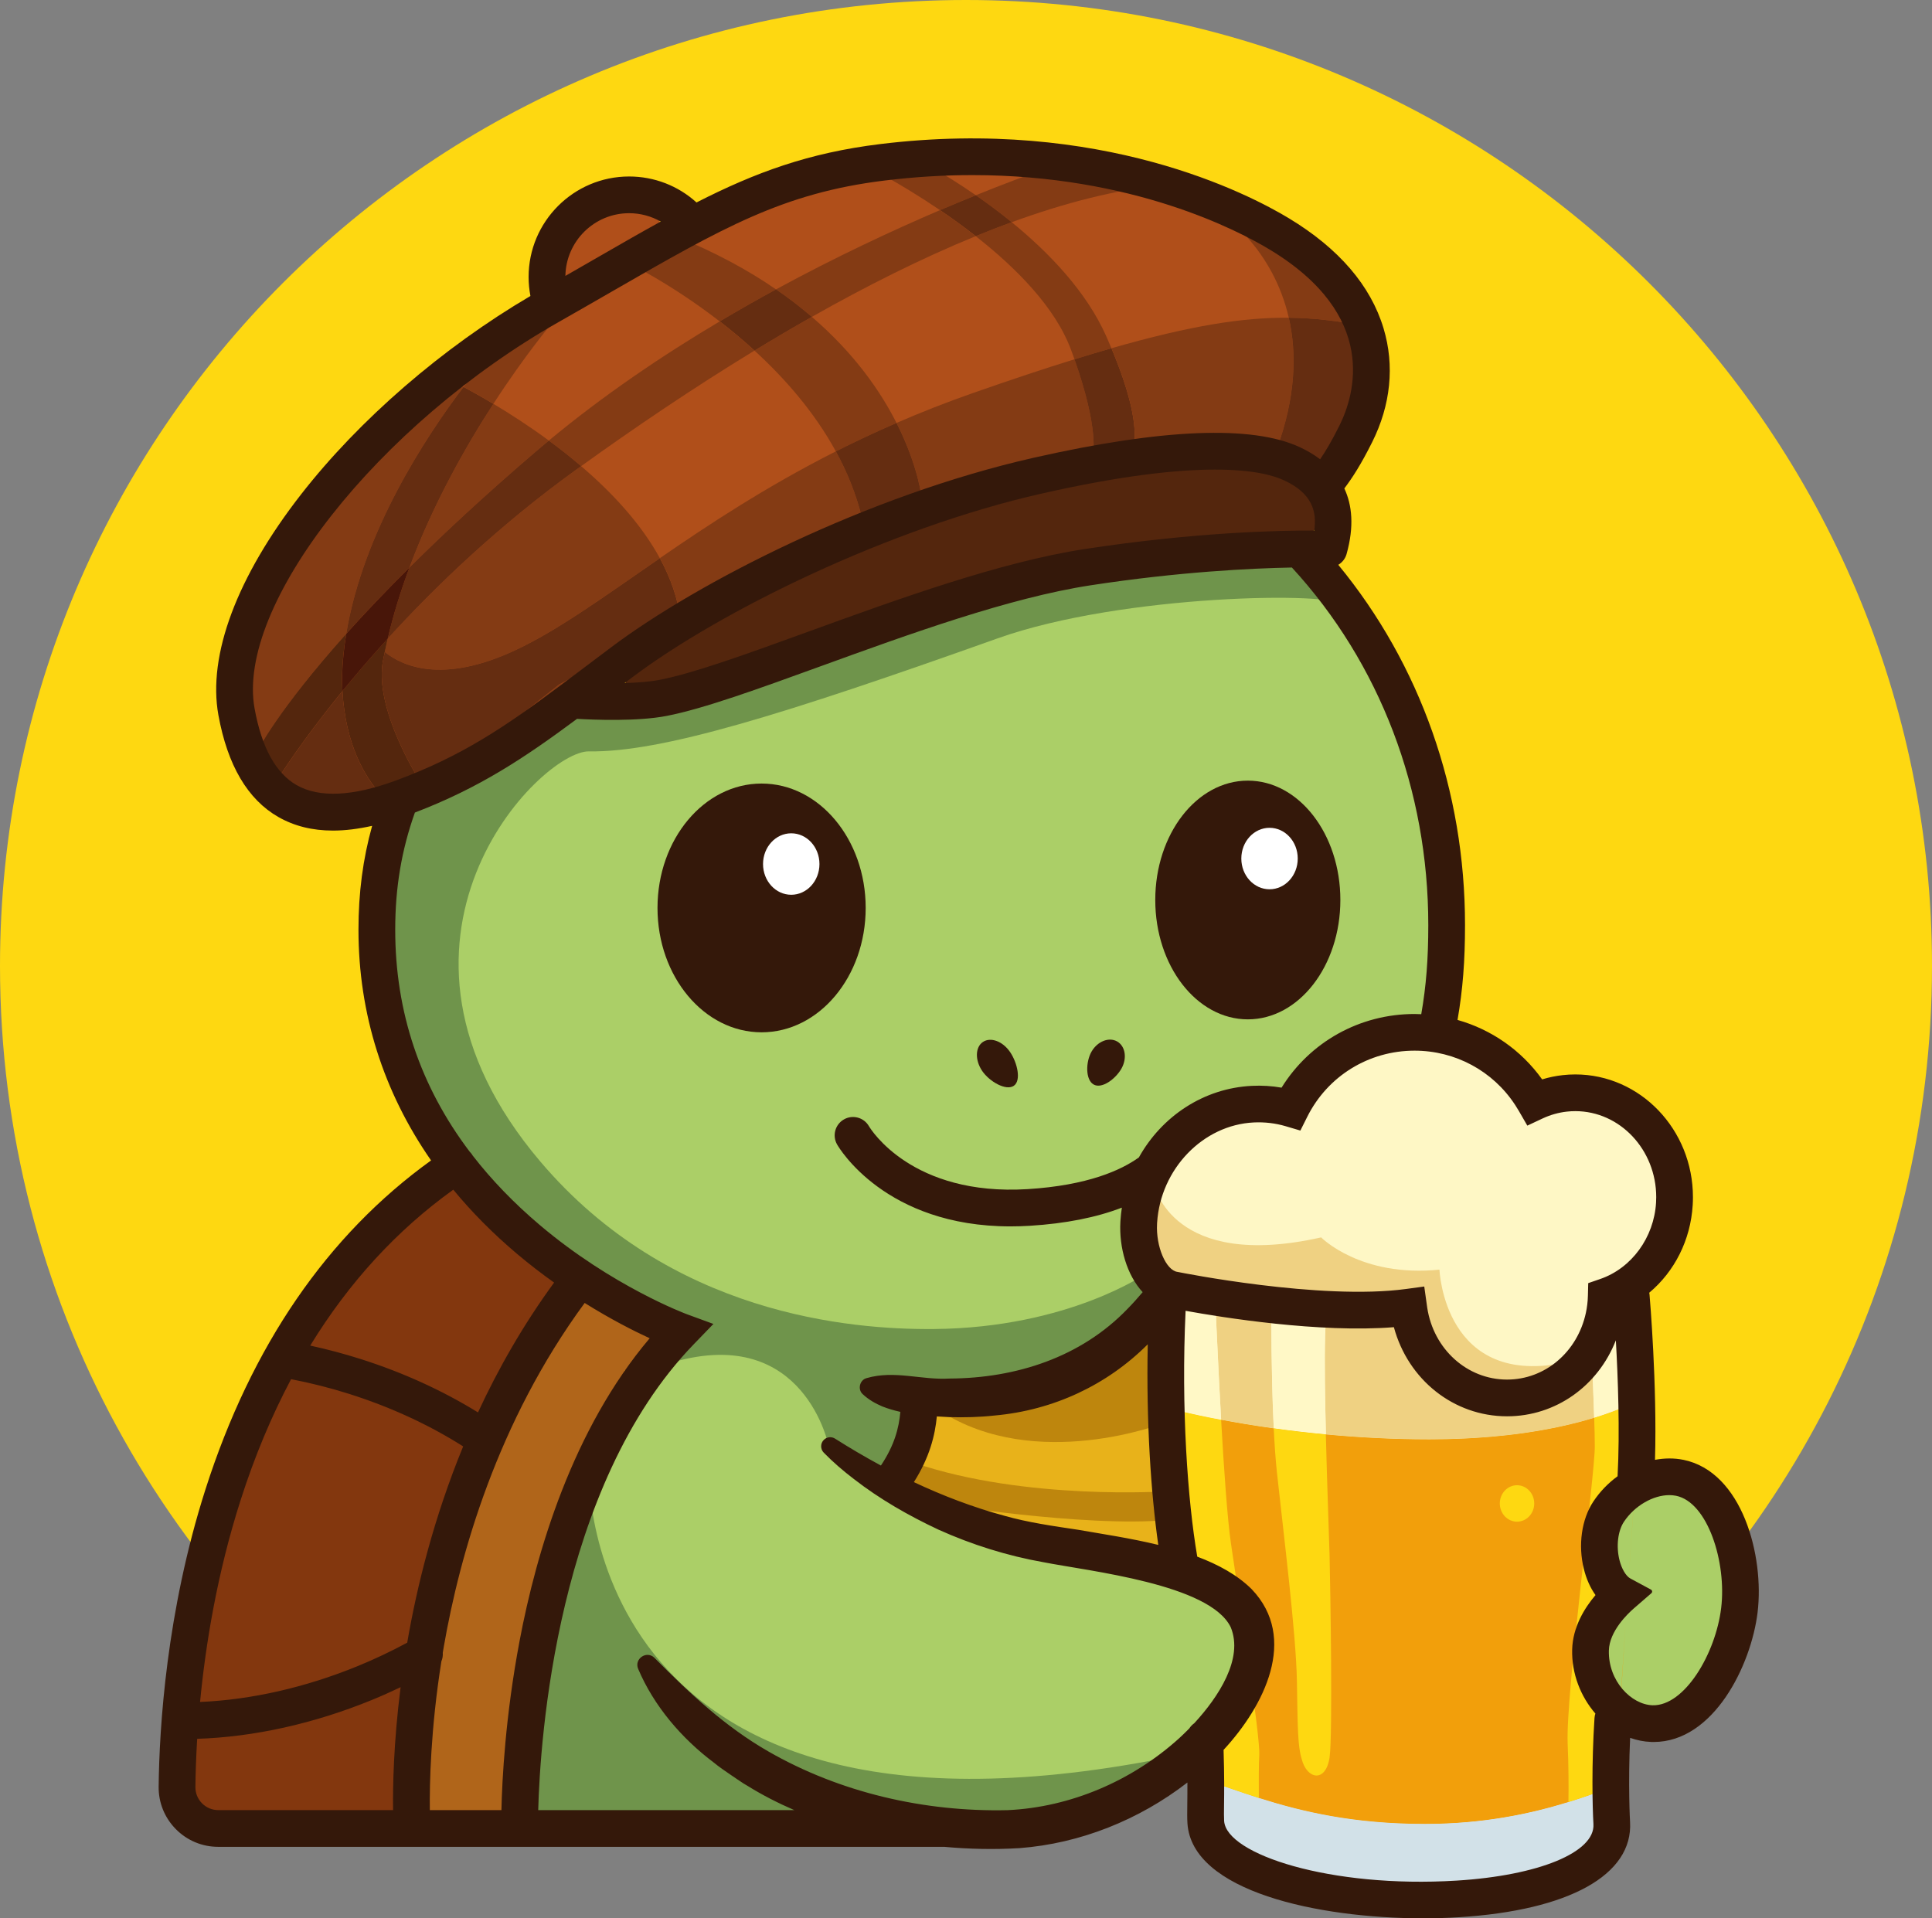 <?xml version="1.0" encoding="UTF-8"?><svg id="Icon" xmlns="http://www.w3.org/2000/svg" viewBox="0 0 1139.6 1131.59"><rect x="0" y="0" width="1139.6" height="1131.59" fill="#808080" stroke="none"/><defs><style>.cls-1{fill:none;}.cls-2{fill:#481609;}.cls-3{fill:#54260d;}.cls-4{fill:#6f944b;}.cls-5{fill:#e8b21a;}.cls-6{fill:#f29f0b;}.cls-7{fill:#b04f1a;}.cls-8{fill:#fed811;}.cls-9{fill:#fff;}.cls-10{fill:#abcf67;}.cls-11{fill:#843b14;}.cls-12{fill:#fff8c6;}.cls-13{fill:#b0651a;}.cls-14{fill:#83370e;}.cls-15{fill:#34180a;}.cls-16{fill:#be860d;}.cls-17{fill:#efd182;}.cls-18{fill:#d2e1e8;}.cls-19{fill:#fef7c5;}.cls-20{fill:#652d11;}</style></defs><path class="cls-8" d="M305.05,1020.13c45.39-.03,90.78-1.01,136.15-2.31,157.61-4.51,315.84-12.26,472.91,5.98,137.01-104.06,225.49-268.69,225.49-454.01C1139.6,255.11,884.49,0,569.8,0S0,255.11,0,569.8c0,196.46,99.43,369.68,250.7,472.13,14.26-13.53,34.76-21.78,54.35-21.79Z"/><polygon class="cls-6" points="686.23 816.62 710.24 1074.86 838.58 1086.68 951.45 1073.75 964.94 874.75 967.4 811.85 686.23 816.62"/><path class="cls-18" d="M951.63,1053.86v35.74l-49.05,26.21-93.83,3.68-79.33-20.35-19-24.29,1.59-24.58c31.73,10.61,66.8,25.63,127.99,25.63,50.44,0,86.6-12.68,111.62-22.04Z"/><path class="cls-12" d="M842.95,849.04c86.11,0,124.27-23.77,124.27-23.77l-.36-67.46-152.29,12.22-128.16-12.22,3.74,73.09s66.68,18.14,152.79,18.14Z"/><polygon class="cls-6" points="712.01 1074.86 712.14 1075.02 710.37 1074.86 698.8 950.06 712.01 1067.46 712.01 1074.86"/><polygon class="cls-6" points="689.43 816.57 690.5 816.55 690.08 829.18 690.08 829.24 689.43 849.13 686.42 816.62 689.43 816.57"/><path class="cls-6" d="M924.7,1028.44c.58,13.64.6,25.7.45,34.56-22.09,6.82-49.94,12.9-84.56,12.9-42.32,0-72.81-7.31-98.08-15.32-.07-9.76-.05-20.34.27-25.34.67-10.54-11.91-92.23-16.68-124.57-2.13-14.49-4.21-44.49-5.83-73.19,8.77,1.66,19.22,3.43,31.04,5.07.47,9.49,1.08,18.5,1.9,26.04,3.75,34.83,11.3,95.06,11.77,122.84.47,27.76.47,38.59,2.82,46.11,2.83,11.77,14.11,14.6,16.48-.94,1.88-12.71.47-99.3,0-119.07-.23-9.53-1.44-40.55-2.2-71.42,18.55,1.75,39.15,2.91,60.97,2.91,7.33,0,14.31-.18,20.95-.49,2.22-.11,4.39-.22,6.53-.36,6.52-.42,12.69-.96,18.52-1.62,1.97-.22,3.9-.45,5.78-.7,1.25-.16,2.45-.32,3.66-.49.87-.13,1.71-.25,2.54-.38,3.03-.45,5.96-.92,8.75-1.43.69-.13,1.35-.23,2.02-.36,8.95-1.66,16.77-3.52,23.48-5.41.6-.16,1.17-.32,1.77-.51,1.12-.32,2.22-.65,3.28-.97.22,6.82.36,12.85.36,16.93,0,17.43-17.2,146.61-16.01,175.2Z"/><path class="cls-10" d="M842.93,546.45c1.48-33.28-2.63-66.71-12.72-98.69-7.22-22.88-17.2-45.25-29.88-65.62-5.27-8.47-10.74-16.95-16.97-24.49,1.02-2.75,1.6-5.68,1.6-8.73,0-14.19-11.98-26.17-26.17-26.17-7.64,0-14.64,3.53-19.49,8.99-24.48-2.44-50.26,1.34-74.37,5.29-23.98,3.93-47.58,9.96-70.84,16.94-46.67,14.01-92.09,31.86-138.81,45.72-25.95,7.7-52.28,14.09-79.09,17.92-27.96,3.99-56.09,7.15-80.33,23.06-3.97,2.61-7.15,6.09-9.36,10.04-7.16,3.3-12.29,9.86-14.42,17.67-2.96-3.16-6.82-5.59-11.59-6.9-12.64-3.47-29.72,4.28-32.19,18.28-9.61,54.48-17.82,112.16,7.68,163.75,12.09,24.46,32.35,44.41,52.73,62.08,20.77,18.01,43.07,34.43,66.52,48.77,19.24,11.76,39.31,21.95,59.9,31.03-17.64,17.4-34.76,35.21-48.96,55.63-14.04,20.19-24.22,43.18-31.66,66.56-14.67,46.13-17.96,95.31-20.93,143.35-7.47,8.61-3.79,25.93,11.07,25.93,1.84,0,3.5-.27,5-.75,3.19,1.38,6.61,2.16,10.03,2.16,6.18,0,11.58-2.09,15.85-5.53,2.12.59,4.34.96,6.62,1.01,60.97,1.41,121.85,6.36,182.79,7.48,56.62,1.04,114.12-7.95,159.65-43.87,22-17.36,46.46-48.08,30.51-77.27-8.37-15.32-23.8-21.3-39.22-27.18-12.59-4.8-25.47-8.77-38.45-12.38-25.51-7.08-51.42-12.7-76.78-20.33-5.92-1.78-11.81-3.67-17.65-5.72-5.5-1.93-13.15-4.85-16.68-6.43-5.64-2.53-11.2-5.24-16.61-8.23-2.09-1.15-4.17-2.35-6.16-3.68,4.31-4.85,8.71-9.53,12.69-14.7,9.95-12.94,16.05-27.81,15.39-43.87,18.27.32,37.35.4,53.64-6.28,21.02-8.62,40.59-21.72,60.33-32.9,14.37-8.14,16.41-27.07,6.79-39.31,3.32-4.27,5.35-9.58,5.35-15.55,0-13.63-11.98-26.88-26.17-26.17-.52.03-1.05.06-1.57.08,14.12-3.65,26.32-11.51,37.55-22.65,9.06-8.99,20-17.31,31.2-23.36,9.35-.22,18.38-2.6,27.22-5.69,3.04,1.27,6.34,1.98,9.77,1.98,11.07,0,20.82-7.39,24.54-17.38,8.11-5.55,14.56-12.72,19.6-23.27,6.99,3.78,15.71,4.03,23,.95,10.38-.85,20.15-6.56,22.17-18.36,1.11-6.45,2.21-12.91,3.32-19.36,1.49-8.68-.32-17.5-5.43-23.88Z"/><path class="cls-14" d="M326.45,738.47c-5.78-9.87-16.71-14.06-27.2-12.29-1.16-1.03-2.4-1.96-3.72-2.73-1.66-.97-3.35-1.72-5.05-2.29-.32-6.75-2.99-13.47-7.54-18.02-10.74-10.74-26.13-9.1-37.01,0-77.76,65.04-125.77,160.34-137.72,260.4-3.23,27.08-3.34,54.41-.42,81.52,1.55,14.4,10.74,25.72,26.17,26.17l86.05,2.51c14.14.41,26.17-12.32,26.17-26.17,0-7.54-3.25-14.18-8.35-18.89,2.21-8.51,4.42-17.01,6.63-25.52,1.56-6.02.72-12.02-1.72-17.25.89-1.7,1.65-3.56,2.21-5.62,3.39-12.52,5.08-25.62,4.84-38.6,0-.24-.04-.48-.05-.73,1.34-5.1,3.02-10.1,5.18-14.94,3.43-7.72,4.07-16.25,1.24-23.52,4.62-11.78,9.33-23.53,14.18-35.22,7.58-18.27,15.55-36.38,23.76-54.38,2.05-4.49,4.06-9.02,6.15-13.51,9.9-3.77,17.19-13.47,17.19-24.47,0-.29-.04-.57-.04-.85,12.21-6.74,15.9-23.88,9.05-35.6Z"/><path class="cls-13" d="M382.12,779.69c-9.39-4.51-18.78-9.01-28.16-13.52-12.15-5.83-23.29,4.77-23.35,14.77-2.75,2.13-4.9,5.29-5.58,8.31-.28,1.26-.42,2.45-.5,3.62-3.17,1.15-5.88,3.26-7.22,6.42-9.29,21.83-18.58,43.65-27.87,65.48-8.56,20.12-18.01,40.13-24.45,61.06-6.48,21.05-7.95,43.12-10.09,64.92-2.34,23.91-4.68,47.82-7.02,71.72-.81,8.26,7.63,15.34,15.34,15.34,4.56,0,8.23-1.83,10.85-4.7,8.12,8.08,26.28,4.55,26.83-10.57.74-20.38-1.78-40,3.3-60.02,5.23-20.64,8.66-41.23,11.27-62.36.81-6.58,1.64-13.3,2.6-20.05,13.56-23.59,24.98-48.27,34.42-73.81,1.02-2.77.89-5.69-.01-8.41,4.23-5.28,9.15-10.21,12.48-16.05,2.35-4.12,3.65-8.84,3.62-13.52l5.82-.05c14.38-.12,21.99-21.75,7.74-28.59Z"/><path class="cls-5" d="M688.09,897.35c.1-2.82-.39-5.65-1.53-8.15-5.28-11.58-3.95-26.19-4.26-38.57-.36-14.3-.55-28.59-.2-42.89.38-15.51-20.91-20.49-28.59-7.74-8.41,13.96-24.03,18.01-38.93,21.92-17.77,4.67-35.77,6.66-54.12,6.51-9.9-.08-14.84,7.58-14.82,15.27-.82.56-1.59,1.2-2.23,2.03-4.33,5.56-6.56,11.67-9.25,18.16-2.53,6.09,1.68,14.29,7.05,17.32,23.42,13.24,48.63,23.07,74.89,28.93,5.37,1.2,9.87-.24,13.16-3.03,1.93,1.12,4.2,1.88,6.84,2.1,8.6.71,17.21,1.42,25.81,2.12,2.43,3.47,6.42,5.88,11.96,5.88,11.84,0,16.59-11.04,14.22-19.88Z"/><path class="cls-3" d="M777.96,303.92c-2.08-34.03-39.75-30.64-64.28-28.78-28.65,2.18-57.2,6.4-85.29,12.41-56.66,12.11-111.47,31.71-164.13,55.73-30.07,13.72-59.38,29.02-87.92,45.67-17.05,9.95-1.62,36.48,15.49,26.49,20.11-11.74,40.63-22.82,61.52-33.13,2.67.99,5.82,1.14,9.35.05,97.77-30.18,198.24-51.52,299.92-63.1,7.84-.89,15.89-6.31,15.34-15.34Z"/><path class="cls-7" d="M370.79,119.73c-15.71,3.74-30.13,12.3-40.78,24.47-5.45,6.23-6.13,15.56,0,21.7,5.57,5.57,16.22,6.26,21.7,0,7.43-8.5,16.25-13.96,27.24-16.58,19.2-4.58,11.07-34.17-8.16-29.59Z"/><path class="cls-7" d="M795.76,198.68c-7.72-21.87-22.96-39.06-41.45-52.61-38.62-28.31-88.6-41.25-135.55-46.09-50.39-5.19-105.36-1.54-153.56,14.66-24.87,8.36-48.46,20.44-71.92,32.06-23.68,11.73-47.14,24-69.52,38.08-45.25,28.46-86,63.92-120.47,104.76-1.66.73-3.25,1.7-4.7,2.92-24.03,20.18-38.05,48.89-47.42,78.31-4.63,14.55-8.66,29.53-11.63,44.51-3.37,16.98,2.33,33.3,20.95,36.78.25.05,1.03.13,1.7.23.06.48.51,1.42.61,1.88.66,3.05,3.8,6.75,5.75,8.97,4.87,5.56,11.68,9.47,18.76,11.48,14.94,4.24,30.57.71,43.71-7.02,5.18-3.05,10-6.6,14.74-10.24,4.47,1.1,9.47.34,13.87-3.44,11.64-10,24.7-15.92,39.04-20.92,16.61-5.79,26.63-15.12,37.88-28.21.63-.74,1.29-1.45,1.94-2.17,23.25-15.23,45.32-32.26,66.94-49.73,2.74.27,5.73-.15,8.83-1.53,31.06-13.81,62.11-27.62,93.17-41.43,4.12-1.83,6.52-5.94,7.23-10.37,22.07-8.38,44.75-15.26,67.86-20.67,29.31-6.86,59.09-11.36,89.12-13.52,33.01-2.37,66.18-2.2,97.96,8.01,4.75,1.53,8.81.78,11.94-1.28,3.06-.98,5.9-3.05,8.06-6.51,12.39-19.86,13.91-45.03,6.18-66.93Z"/><path class="cls-18" d="M951.32,1053.87v35.74l-48.66,26.21-93.09,3.68-78.69-20.34-18.73-24.13-.13-.16v-24.58c9.53,3.21,19.53,6.82,30.5,10.31,25.27,8.01,55.75,15.32,98.08,15.32,34.62,0,62.47-6.08,84.56-12.9,9.84-3.07,18.54-6.24,26.17-9.13Z"/><path class="cls-17" d="M967.4,825.27s-.18.11-.52.31l-4.67-64.79-24.04,22.07s1.5,31.08,2.18,53.46c-1.06.32-2.17.65-3.28.97-.6.18-1.17.34-1.77.51-6.71,1.89-14.53,3.75-23.48,5.41-.67.13-1.34.23-2.02.36-2.8.51-5.72.97-8.75,1.43-.83.13-1.68.25-2.54.38-1.21.16-2.42.32-3.66.49-1.88.25-3.81.49-5.78.7-5.83.67-12,1.21-18.52,1.62-2.15.14-4.31.25-6.53.36-6.64.31-13.63.49-20.95.49-21.82,0-42.41-1.16-60.97-2.91-.27-10.7-.49-21.37-.6-31.13-.22-20.45.07-36.87,1.39-40.99l-32.96-6.59s-.16,22.45.45,48.1c.22,8.9.52,18.17.96,27.04-11.82-1.64-22.27-3.41-31.04-5.07-.43-7.33-.81-14.55-1.17-21.42-1.35-26.33-2.2-47.32-2.2-47.32l-3.09-.72c.4-2.56.45-5.11.18-7.58l100.66,9.58,152.38-12.22.36,67.47Z"/><path class="cls-10" d="M1025.51,950.71c-1.89-16.24-.86-37.82-14.55-49.39-.59-.5-1.21-.96-1.85-1.4-.17-1.07-.33-2.14-.48-3.22-1.19-8.97-6.34-16.88-15.26-18.6-.28-.65-.58-1.28-.93-1.88-5.49-9.39-16.69-11.3-25.93-6.8-14.16,6.9-19.38,23.01-21.32,37.55-1.08,8.13-.66,16.79,3.79,23.99,1.58,2.55,3.49,4.7,5.62,6.64-2.56,3.72-5.03,7.53-6.64,12.16-2.95,8.45-3.66,17.68-2.54,26.52,0,.01,0,.03,0,.04-.18,4.06.76,8.18,2.83,11.61,6.24,17.43,21.19,33.3,40.74,21.19,14.09-8.73,22.86-25.52,26.56-41.94,6.03-3.3,10.75-9.53,9.95-16.48Z"/><path class="cls-19" d="M929.32,644.62c-2.09,0-4.15.11-6.19.34-6.24.69-12.18,2.42-17.68,5-.82-1.43-1.68-2.82-2.57-4.19-14.51-22.18-39.63-36.84-68.2-36.84-31.92,0-59.56,18.34-72.88,45.01-7.06-2.09-14.58-3.02-22.36-2.64-35.58,1.72-64.74,31.74-67.17,69.16-.02.27-.03.54-.05.8-.88,16.06,6.12,37.52,21.25,39.71,0,0,127.74,9.64,137.68,10.08.09.61.17,1.23.26,1.84,4.49,29.31,28.62,51.71,57.71,51.71s51.08-20.47,56.99-47.9c.82-3.88,1.32-7.91,1.42-12.02,22.24-7.67,38.59-29.02,40.11-54.6.09-1.3.12-2.6.12-3.92,0-34-26.17-61.56-58.45-61.56Z"/><path class="cls-4" d="M347.39,868.8s-5.11,243.27,355.32,164.98l-54.89,44.81-340.38.81s17.77-185.47,39.94-210.59Z"/><path class="cls-4" d="M790.62,356.8c-1.36-7.7-127.98-6.67-202.3,19.8-127.09,45.27-198.41,67.3-240.88,66.62-28.78-.46-139.46,111.54-28.68,242.01,76.5,90.1,182.43,99.18,232.15,98.74,79.73-.71,125.65-33.08,125.65-33.08l8.65,24.43-96.89,51.58-46-3.39-18.07,53.3-35.38-23.57s-14.02-71.87-91.51-49.83l4.1-18.02-112.75-79.81-62.42-104.3,3.28-109.75,6.28-19.49,101.28-59.11,64.34.31,132.46-49.51,157.14-34.7,76.51-4.32,23.06,32.06Z"/><path class="cls-17" d="M680.97,699.29s10.41,50.38,98.31,30.63c0,0,23.27,23.74,69.8,19.02,0,0,2.59,70.79,75.62,54.48l-19.55,18.83-39.38-2.75-35.82-48.5-144.25-13.2-13.44-37.34,8.71-21.18Z"/><path class="cls-16" d="M686.42,839.48s-75.18,29.32-131.71-7.09l78.39-22.41,52.1-34.65,1.22,64.15Z"/><path class="cls-16" d="M688.48,879.67s-83.41,5.7-149.28-16.77l-6.11,8.71,17.07,14.96s89.5,14.63,138.83,10.03l-.51-16.93Z"/><path class="cls-8" d="M726.11,910.67c-2.13-14.49-4.21-44.49-5.83-73.19-19.01-3.57-30.1-6.59-30.1-6.59l-.09-1.66-.65,19.89,6.96,74.94c20.89,6.55,33.36,26.91,35.4,48.16,1.6,16.61-2.18,39.1-15.43,50.57-2.65,2.3-5.66,4.01-8.8,5.11l4.45,39.56v-17.18c9.53,3.21,19.53,6.82,30.5,10.31-.07-9.76-.05-20.34.27-25.34.67-10.54-11.91-92.23-16.68-124.57Z"/><polygon class="cls-1" points="689.43 849.13 698.8 950.06 688.98 862.9 689.43 849.13"/><path class="cls-12" d="M720.28,837.49c-19.01-3.57-30.1-6.59-30.1-6.59l-.09-1.66v-.05l.42-12.63,1.77-53.6,24.64,5.79s.85,20.99,2.2,47.32c.36,6.88.74,14.1,1.17,21.42Z"/><path class="cls-12" d="M781.48,815c.11,9.76.32,20.43.6,31.13-11.03-1.03-21.33-2.26-30.75-3.57-.43-8.86-.74-18.14-.96-27.04-.61-25.65-.45-48.1-.45-48.1l32.96,6.59c-1.32,4.12-1.61,20.54-1.39,40.99Z"/><path class="cls-8" d="M784.28,1036.62c-2.36,15.54-13.64,12.71-16.48.94-2.35-7.53-2.35-18.36-2.82-46.11-.47-27.78-8.01-88-11.77-122.84-.81-7.54-1.43-16.55-1.9-26.04,9.42,1.32,19.73,2.54,30.75,3.57.76,30.86,1.97,61.89,2.2,71.42.47,19.76,1.88,106.36,0,119.07Z"/><ellipse class="cls-8" cx="894.82" cy="886.86" rx="10.15" ry="10.75"/><path class="cls-8" d="M952.16,930.19c-6.8-10.11-6.1-23.9.43-33.92.66-1.01,1.38-1.98,2.12-2.93,1.78-4.43,4.86-8.26,9.25-10.66l.54-7.92,1.91-48.89c-1.53.85-4.82,2.56-9.98,4.71-.65.27-1.34.54-2.06.85-.78.31-1.61.61-2.47.94-.4.16-.83.32-1.25.47-3.01,1.12-6.44,2.29-10.31,3.48.22,6.82.36,12.85.36,16.93,0,17.43-17.2,146.61-16.01,175.2.58,13.64.6,25.7.45,34.56,9.84-3.07,18.54-6.24,26.17-9.13v15.63l4.65-68.73c-3.9-2-7.63-5.19-9.43-8.8-4.03-8.12-5.36-16.97-2.62-25.75,2.59-8.32,8.07-15.87,15.75-20.17l.55-8.14c-3.18-1.96-5.98-4.61-8.07-7.71Z"/><polygon class="cls-6" points="951.32 1069.5 958.92 957.11 951.32 1075.02 951.32 1069.5"/><path class="cls-12" d="M966.88,825.57c-.13.07-.29.16-.47.27v.02c-1.53.85-4.82,2.56-9.98,4.71-.65.27-1.34.54-2.06.85-.78.31-1.61.61-2.47.94-.4.16-.83.32-1.25.47-3.01,1.12-6.44,2.29-10.31,3.48-.69-22.38-2.18-53.46-2.18-53.46l24.04-22.07,4.67,64.79Z"/><path class="cls-6" d="M967.4,832.85l-8.39,123.02,5.49-81.11,1.91-48.89v-.02c.18-.11.34-.2.47-.27l.52,7.27Z"/><path class="cls-11" d="M152.02,459.15l53.71,15.95-10.13,3.93-46.8-15.52-10.45-48.46,14.91-58.77,35.65-66.18,73.26-67.61s4.24,1.99,11.26,5.74c-22.09,29.11-59.23,85.37-69.2,145.61-40.3,44.94-52.21,68.78-52.21,68.78l6.57,8.77-6.57,7.74Z"/><path class="cls-11" d="M389.22,329.26c-32.87,22.61-59.94,42.45-85.39,54.33-43.14,20.12-66.71,9.22-76.87.97.54-2.62,1.12-5.22,1.73-7.82,28.25-31.01,65.57-66.78,111.41-99.86.88-.63,1.77-1.28,2.67-1.91,18.14,15.49,35.28,33.84,46.44,54.29Z"/><path class="cls-11" d="M323.74,259.88c-2.56,2.13-5.13,4.28-7.65,6.44-29.65,25.39-54.25,48.26-74.56,68.42,14.01-37.49,33.05-71.17,49.51-96.52,9.71,5.79,21.04,13.09,32.7,21.66Z"/><path class="cls-11" d="M457.76,170.69c-10.94,5.96-22.04,12.25-33.23,18.9-29.76-23.05-55.61-35.3-55.61-35.3l29.94-14.8c23.1,9.31,42.54,19.96,58.89,31.21Z"/><path class="cls-11" d="M528.82,249.49c-12.54,5.43-24.46,11.05-35.79,16.77-12.67-23.21-30.14-43.14-47.99-59.45,11.14-6.77,22.43-13.45,33.84-19.89,25,21.48,40.45,43.84,49.94,62.57Z"/><path class="cls-11" d="M655.59,205.43c-6.91,1.97-14.17,4.13-21.8,6.52-.63-1.79-1.3-3.63-1.99-5.5-9.28-25.14-32.56-48.55-56.27-67.14,7.11-2.92,14.2-5.67,21.24-8.23,21.71,17.71,43.91,40.66,55.72,67.18,1.1,2.47,2.15,4.87,3.1,7.18Z"/><path class="cls-11" d="M575.6,115.17c-6.61,2.67-13.66,5.59-21.13,8.79-23.93-16.26-43.84-26.17-43.84-26.17l27.61-5.29s16.48,8.19,37.36,22.67Z"/><path class="cls-11" d="M665.43,270.21c-.22.2-.34.27-.34.27l-23.07,6.41s.72-.7,1.48-2.71l16.37-4.28,5.56.31Z"/><polygon class="cls-11" points="780.36 276.7 798.21 257.99 780.42 286.63 766.32 275.91 780.36 276.7"/><path class="cls-11" d="M804.42,192.22c-14.76-2.82-28.75-4.66-44.22-4.78-9.3-40.72-38.48-60.43-39.54-61.15l75.05,39.8,8.72,26.13Z"/><polygon class="cls-11" points="810.45 210.27 808.28 219.85 808.28 203.77 810.45 210.27"/><path class="cls-3" d="M252.82,468.96l-19.56,7.49s-.87-.54-2.33-1.73c-1.68-1.34-4.15-3.54-6.95-6.71l22.65-8.84c1.5,2.51,2.8,4.62,3.84,6.23,1.46,2.29,2.35,3.57,2.35,3.57Z"/><path class="cls-3" d="M246.63,459.15l-22.65,8.84c-8.57-9.73-20.21-28.59-21.98-60.34,6.52-7.98,13.86-16.62,22.02-25.74,1.52-1.71,3.09-3.43,4.67-5.18-.61,2.6-1.19,5.2-1.73,7.82-.23,1.14-.47,2.26-.69,3.39-5.43,23.17,10.94,55.26,20.36,71.2Z"/><path class="cls-20" d="M291.03,238.22c-16.46,25.36-35.5,59.04-49.51,96.52-14.51,14.42-26.86,27.47-37.29,39.11,9.96-60.25,47.11-116.5,69.2-145.61,4.75,2.54,10.77,5.88,17.6,9.98Z"/><path class="cls-11" d="M325.67,190.52s-15.56,18.23-34.64,47.7c-6.82-4.1-12.85-7.44-17.6-9.98,9.93-13.1,16.82-20.7,16.82-20.7l35.41-17.02Z"/><path class="cls-3" d="M201.76,400.52c.02,2.45.11,4.84.23,7.15-24.91,30.5-37.72,51.33-37.72,51.33l-5.69-7.58-6.57-8.77s11.91-23.84,52.21-68.78c-1.39,8.27-2.24,16.62-2.47,24.98v1.68Z"/><path class="cls-11" d="M686.42,109.07c-28.34,2.82-58.62,10.67-89.65,22-7.24-5.9-14.44-11.23-21.17-15.9,33.55-13.57,54.99-20.39,54.99-20.39l55.82,14.29Z"/><path class="cls-20" d="M596.77,131.07c-7.04,2.56-14.13,5.31-21.24,8.23-7.11-5.58-14.24-10.72-21.06-15.34,7.47-3.19,14.53-6.12,21.13-8.79,6.73,4.67,13.93,10,21.17,15.9Z"/><path class="cls-11" d="M575.53,139.3c-32.16,13.14-64.81,29.58-96.65,47.61-6.39-5.49-13.41-10.92-21.12-16.23,35.3-19.19,68.78-34.78,96.7-46.73,6.82,4.62,13.95,9.76,21.06,15.34Z"/><path class="cls-20" d="M478.88,186.91c-11.41,6.44-22.7,13.12-33.84,19.89-6.88-6.28-13.79-12.04-20.5-17.22,11.19-6.64,22.29-12.94,33.23-18.9,7.71,5.31,14.73,10.74,21.12,16.23Z"/><path class="cls-11" d="M445.04,206.8c-36.62,22.33-71.42,45.97-102.26,68.17-6.3-5.4-12.72-10.43-19.04-15.09,32.11-26.64,66.76-50.08,100.8-70.3,6.71,5.18,13.63,10.94,20.5,17.22Z"/><path class="cls-20" d="M342.78,274.97c-.9.63-1.79,1.28-2.67,1.91-45.84,33.08-83.17,68.85-111.41,99.86,3.36-14.35,7.76-28.43,12.83-42,20.3-20.16,44.9-43.03,74.56-68.42,2.53-2.17,5.09-4.31,7.65-6.44,6.32,4.66,12.74,9.69,19.04,15.09Z"/><path class="cls-2" d="M241.53,334.75c-5.07,13.57-9.48,27.65-12.83,42-1.59,1.75-3.16,3.47-4.67,5.18-8.16,9.11-15.5,17.76-22.02,25.74-.13-2.31-.22-4.69-.23-7.15v-1.68c.23-8.36,1.08-16.71,2.47-24.98,10.43-11.64,22.78-24.69,37.29-39.11Z"/><path class="cls-20" d="M223.98,468l-18.25,7.11-53.71-15.95,6.57-7.74,5.69,7.58s12.81-20.83,37.72-51.33c1.77,31.75,13.41,50.61,21.98,60.34Z"/><path class="cls-20" d="M401.45,365.72l-71.6,38.06-57,45.16-26.22,10.22c-9.42-15.94-25.79-48.03-20.36-71.2.22-1.14.45-2.26.69-3.39,10.16,8.25,33.73,19.15,76.87-.97,25.45-11.88,52.52-31.71,85.39-54.33,6.28,11.53,10.67,23.73,12.24,36.46Z"/><path class="cls-11" d="M643.5,274.18l-119.1,31.12-110.96,59.92-117.1,78.28-45.86,21.89c-1.05-1.61-2.35-3.72-3.84-6.23l26.22-10.22,57-45.16,71.6-38.06c-1.57-12.72-5.96-24.92-12.24-36.46,29.11-20.03,62.75-42.23,103.81-63.01,6.68,12.2,12.02,25.3,15.4,39.27l35.34-11.08s-1.77-18.99-14.94-44.96c14.26-6.19,29.31-12.13,45.27-17.71,22.25-7.78,42-14.35,59.7-19.84,14.15,40.27,11.84,56.51,9.71,62.23Z"/><path class="cls-3" d="M250.48,465.38l-19.55,9.33-10.16,4.86-15.03-4.46,18.25-7.11,22.65-8.84c1.5,2.51,2.8,4.62,3.84,6.23Z"/><path class="cls-20" d="M543.77,294.44l-35.34,11.08c-3.38-13.97-8.72-27.07-15.4-39.27,11.33-5.72,23.25-11.33,35.79-16.77,13.18,25.97,14.94,44.96,14.94,44.96Z"/><path class="cls-20" d="M665.43,270.21l-5.56-.31-16.37,4.28c2.13-5.72,4.44-21.96-9.71-62.23,7.63-2.38,14.89-4.55,21.8-6.52,21.42,51,11.84,62.97,9.84,64.78Z"/><path class="cls-11" d="M655.59,205.43c46.93-13.48,77.95-18.27,104.61-17.99,4.69,20.61,4.31,46.58-7.38,78.2l13.5,10.27-100.89-5.7c2-1.8,11.59-13.77-9.84-64.78Z"/><path class="cls-20" d="M808.28,203.77v16.08l-7.8,34.47-2.27,3.66-17.85,18.72-14.04-.79-13.5-10.27c11.7-31.62,12.07-57.59,7.38-78.2,15.47.13,29.45,1.97,44.22,4.78l3.86,11.55Z"/><path class="cls-3" d="M808.28,192.98v10.79l-3.86-11.55c1.28.25,2.56.51,3.86.76Z"/><polygon class="cls-3" points="800.49 254.32 808.28 219.85 808.28 247.43 798.21 257.99 800.49 254.32"/><path id="Outline" class="cls-15" d="M992.91,861.12c-5.44-1.1-11.1-1.03-16.7.01,1.29-44.13-3.01-94.99-3.22-97.36-.04-.41-.1-.82-.18-1.21,14.88-12.47,24.4-31.01,25.64-51.74.1-1.46.14-2.97.14-4.64,0-39.92-31.12-72.39-69.38-72.39-2.54,0-5.04.14-7.38.41-4.13.45-8.21,1.29-12.19,2.51-12.32-17.23-29.96-29.43-49.91-35.07,3.11-17.86,4.42-34.76,4.42-55.97,0-79.14-26.42-153.79-74.76-212.49,2.32-1.39,4.12-3.6,4.89-6.34,4.59-16.38,3.23-29-1.31-38.71,4.78-6.36,9.76-14.01,16.39-27.27,11-21.99,13.33-45.2,6.75-67.12-7.59-25.29-26.36-47.13-55.76-64.93-23.66-14.32-110.97-59.79-241.28-43.81-41.95,5.15-73.32,16.62-108.23,34.43-10.83-9.82-24.89-15.32-39.76-15.32-32.69,0-59.28,26.59-59.28,59.28,0,3.79.37,7.54,1.07,11.21-51.78,30.44-100.79,72.77-135.27,117.01-37.88,48.61-55.2,94.86-48.77,130.24,5.37,29.55,17.27,49.77,35.37,60.09,9.36,5.34,20.04,8.01,32.23,8.01,7.16,0,14.85-.96,23.08-2.8-5.47,19.62-8.06,39.51-8.06,61.3,0,49.43,14.64,95.5,42.82,136.07-61.22,44.1-105.96,109.29-133.06,193.99-23.14,72.33-27.24,140.92-27.63,175.37-.11,9.46,3.5,18.37,10.15,25.1,6.66,6.74,15.55,10.44,25.02,10.44h428.24c14.72,1.34,29.52,1.65,44.28.77,35.99-2.72,70.66-16.7,99.13-38.71.02,5.2-.03,9.38-.07,12.79-.06,4.82-.1,8.31.09,11.29,2.62,40.17,77.07,56.02,139.05,56.02,7.19,0,14.23-.22,20.96-.63,65.09-4.01,102.87-25.01,101.07-56.17-.06-.98-1.23-21.88.04-49.65,4.01,1.43,8.2,2.28,12.51,2.42.45.01.9.02,1.35.02,35.48,0,57.54-45.32,61.32-76.42,4.04-33.21-8.95-82.98-43.83-90.04ZM893.66,651.69c.83,1.27,1.57,2.48,2.27,3.69l4.97,8.61,9-4.22c4.57-2.14,9.39-3.5,14.35-4.05,1.6-.18,3.23-.27,4.96-.27,26.31,0,47.72,22.76,47.72,50.73,0,1.18-.03,2.23-.1,3.27-1.23,20.57-14.45,38.65-32.9,45l-7.11,2.45-.19,7.52c-.08,3.34-.49,6.72-1.19,10.01-5,23.17-24.12,39.36-46.5,39.36-23.51,0-43.33-17.88-47.08-42.36l-1.76-12.54-10.68,1.45c-50.44,6.87-133.47-9.79-134.3-9.96l-.61-.11c-6.8-.98-12.76-15.05-12.02-28.4l.04-.7c2.06-31.67,27.1-57.61,57-59.05,6.45-.31,12.79.43,18.8,2.21l8.7,2.57,4.06-8.11c12.03-24.07,36.3-39.02,63.31-39.02,24,0,46.15,11.94,59.24,31.92ZM683.22,911.31c-16.51-4.01-33.35-6.47-47.35-8.93-14.32-2.14-29.44-4.28-43.34-8.23-18.35-4.95-36.21-11.75-53.47-19.87,9.25-14.62,12.45-27.42,13.54-38.76,2.48.15,4.95.29,7.41.42,8.84.24,17.66.04,26.54-.94,34.8-3.09,66.47-18,90.46-42.02-.96,45.68,1.92,88.19,6.21,118.35ZM639.93,323.85c-49.97,7.66-110.01,29.46-162.98,48.69-36.26,13.17-67.58,24.54-87.8,28.48-5.97,1.16-13.37,1.7-20.68,1.89,1.73-1.3,3.48-2.62,5.26-3.95,50.62-37.96,149.64-87.2,240.97-107.87,47.03-10.64,79.55-14.08,101.96-14.08s34.29,3.33,40.89,6.4c16.56,7.71,19.27,18.41,17.66,29.55-19.75-.1-69.89.88-135.27,10.9ZM371.1,125.76c6.63,0,13.02,1.74,18.61,4.93-12.33,6.8-25.37,14.31-39.64,22.53-5.33,3.07-10.85,6.25-16.57,9.53.35-20.45,17.06-36.99,37.59-36.99ZM174.96,463.12c-12.28-7-20.62-22.19-24.79-45.15-11.08-60.96,72.8-167.55,179.52-228.1,11.12-6.31,21.46-12.27,31.2-17.88,65.09-37.49,100.94-58.15,160.83-65.49,18.21-2.23,35.5-3.21,51.85-3.21,94.41,0,156.7,32.62,175.58,44.05,64.28,38.91,49.98,85.58,40.85,103.84-4.49,8.97-8.02,14.93-11.31,19.73-3.84-2.9-7.95-5.25-12-7.13-28.09-13.08-80.84-10.99-156.77,6.19-98.68,22.33-198.34,73.54-249.18,111.67-4.9,3.67-9.6,7.22-14.15,10.66-5.52,4.17-10.79,8.14-15.88,11.94-.04.03-.08.06-.12.09-32.78,24.48-58.3,41.73-96.79,55.97-25.67,9.5-45.46,10.44-58.83,2.82ZM267.37,701.77c10.96,13.3,23.47,25.93,37.52,37.79,7.39,6.24,14.76,11.89,21.95,17.01-18.3,25.04-33.04,51-44.89,76.59-21.03-12.98-44.27-23.57-69.3-31.52-9.81-3.11-19.73-5.75-29.66-7.9,22.82-37.26,51.02-68.01,84.38-91.96ZM231.85,1067.75h-103.07c-3.65,0-7.06-1.43-9.63-4.02-2.55-2.58-3.93-6-3.89-9.63.09-7.78.38-17.39,1.05-28.4,33.45-1.09,68.85-8.93,102.97-22.89,5.75-2.35,11.43-4.89,17.01-7.56-4.15,32.84-4.62,58.55-4.44,72.5ZM240.2,968.98c-9.37,5.05-19.12,9.69-29.13,13.79-30.94,12.66-62.88,19.9-93.06,21.19,3.22-33.54,9.99-75.53,23.85-118.86,8.25-25.8,18.21-49.65,29.83-71.54,11.49,2.21,23.03,5.11,34.41,8.72,24.38,7.74,46.9,18.14,67.1,30.93-17.43,42.43-27.3,82.84-32.88,115.08-.04.23-.07.45-.11.68ZM295.77,1067.75h-42.23c-.19-15.49.45-47.57,6.81-87.76.67-1.59.96-3.32.82-5.06.2-1.18.39-2.36.6-3.56,9.43-54.22,31.51-132.53,83.1-202.77,15.32,9.57,28.82,16.43,38.35,20.82-45.45,53.65-66.8,125.85-76.77,178.68-8.4,44.49-10.29,81.89-10.68,99.64ZM704.36,1016.57c-1.13.81-2.1,1.83-2.85,3-2.1,2.15-4.16,4.13-6.1,5.91-27.58,24.93-63.91,40.62-101.16,42.3-48.89,1.12-98.79-10.33-141.12-34.69-25.49-14.63-46.32-34.22-67.1-55.17-4.54-4.53-12.11.55-9.61,6.51,9.29,21.97,25.74,41.13,44.8,55.42,2.59,2.19,6.94,5.16,9.73,7.06,2.9,1.89,7.01,4.93,10.06,6.58,8.75,5.44,18.01,10.15,27.53,14.27h-151.07c1.09-41.06,10.71-191.06,91.77-274.82l11.57-11.97-15.64-5.73c-.43-.16-44.01-16.37-86.84-52.67-15.21-12.89-28.39-26.56-39.55-40.97-.1-.17-.19-.34-.3-.5-.42-.63-.89-1.2-1.41-1.7-29.2-38.6-43.95-82.45-43.95-130.95,0-24.84,3.7-46.92,11.6-69.14,37.93-14.48,64.61-32.23,95.65-55.27,9.95.58,35.61,1.63,52.91-1.74,21.87-4.27,53.93-15.9,91.04-29.38,52.03-18.89,111.01-40.3,158.88-47.64,52-7.98,94.71-10.05,118.83-10.51,51.9,56.48,80.45,131.23,80.45,210.93,0,19.99-1.23,35.84-4.15,52.56-1.31-.05-2.61-.12-3.93-.12-32.36,0-61.7,16.45-78.47,43.45-5.7-1-11.54-1.36-17.45-1.07-28.5,1.38-53.18,17.95-66.71,42.23-10.45,7.5-30.11,16.5-65.64,18.7-68.24,4.21-92.55-35.37-93.61-37.16-2.99-5.15-9.57-6.92-14.74-3.96-5.19,2.97-6.99,9.59-4.02,14.78,1.18,2.07,28.54,48.32,102.28,48.32,3.69,0,7.51-.12,11.44-.36,21.02-1.3,39.16-4.89,54.25-10.7-.37,2.44-.64,4.92-.81,7.43l-.06.92c-.84,15.15,3.82,31.43,13.14,41.5-2.89,3.42-5.86,6.75-8.99,9.92-27.42,28.49-65.6,40.82-104.78,41.04-16.64,1.02-32.56-5.07-49.05-.25-4.09,1.06-5.46,6.67-2.28,9.49,3.52,3.29,7.51,5.51,11.64,7.26,3.43,1.35,6.95,2.36,10.53,3.16-.85,9.54-3.44,19.61-11.46,31.65-9.18-4.96-18.18-10.24-26.94-15.8-2.05-1.38-4.87-1.17-6.71.63-2.11,2.06-2.15,5.45-.08,7.56,5.61,5.73,11.44,10.72,17.64,15.46,15.38,11.98,32.4,21.7,50.03,29.97,19.64,8.85,40.67,15.46,61.87,19.2,27.13,5.33,98.26,12.92,110.53,38.37,7.64,18.43-7.14,41.08-21.61,56.73ZM934.25,925.51c1.48,5.94,3.82,11.14,6.87,15.4-6.49,7.64-13.44,18.86-13.77,32.16-.35,14.2,5.02,27.71,13.69,37.72-.27.84-.46,1.73-.52,2.66-1.77,27.2-1.22,52.14-.62,62.59.96,16.62-32.25,30.31-80.78,33.3-74.35,4.58-135.78-15.51-137.06-35.19-.14-2.15-.1-5.28-.05-9.62.09-6.97.21-17.04-.28-32.3,23.88-25.79,44.24-65.89,16.57-94.81-8.44-8.39-19.68-14.51-32.09-19.18-5.66-33.01-9.58-87.47-6.88-145.02,21.49,3.9,78.94,13.16,122.86,9.66,8.34,30.92,35.24,52.57,66.76,52.57,28.7,0,53.65-17.91,64.17-44.81,1.23,21.66,2.44,53.59,1.02,80.17-5.46,3.98-10.35,8.98-14.25,14.84-6.99,10.5-9.15,25.78-5.64,39.87ZM1015.24,948.54c-3.29,27.03-21.64,57.89-40.47,57.37-12.53-.4-26.22-14.3-25.77-32.31.28-11.45,11.28-21.84,14.64-24.75l10.43-9.04c.69-.6.57-1.71-.24-2.14l-12.15-6.55c-2.61-1.4-5.13-5.67-6.43-10.86-2.03-8.11-.96-17.2,2.65-22.62,6.31-9.47,17.21-15.69,26.75-15.69,1.35,0,2.68.13,3.96.38,18.75,3.79,29.9,39.32,26.63,66.2Z"/><g id="Face"><path class="cls-15" d="M595.8,620.57c4.31,6.36,6.72,16.87,2.17,19.94-4.55,3.08-14.32-2.44-18.63-8.79-4.31-6.36-4.11-14.01.43-17.08,4.55-3.08,11.72-.42,16.03,5.94Z"/><path class="cls-15" d="M661.44,630.44c-3.5,6.08-11.54,12.07-16.39,9.27-4.85-2.8-4.69-13.31-1.19-19.39,3.5-6.08,10.28-8.75,15.13-5.96,4.85,2.8,5.95,9.99,2.45,16.08Z"/><ellipse class="cls-15" cx="736.03" cy="530.89" rx="54.59" ry="70.41"/><ellipse class="cls-9" cx="748.84" cy="506.44" rx="16.64" ry="18.13"/><ellipse class="cls-15" cx="449.23" cy="535.57" rx="61.4" ry="73.37"/><ellipse class="cls-9" cx="466.72" cy="509.68" rx="16.64" ry="18.13"/></g></svg>